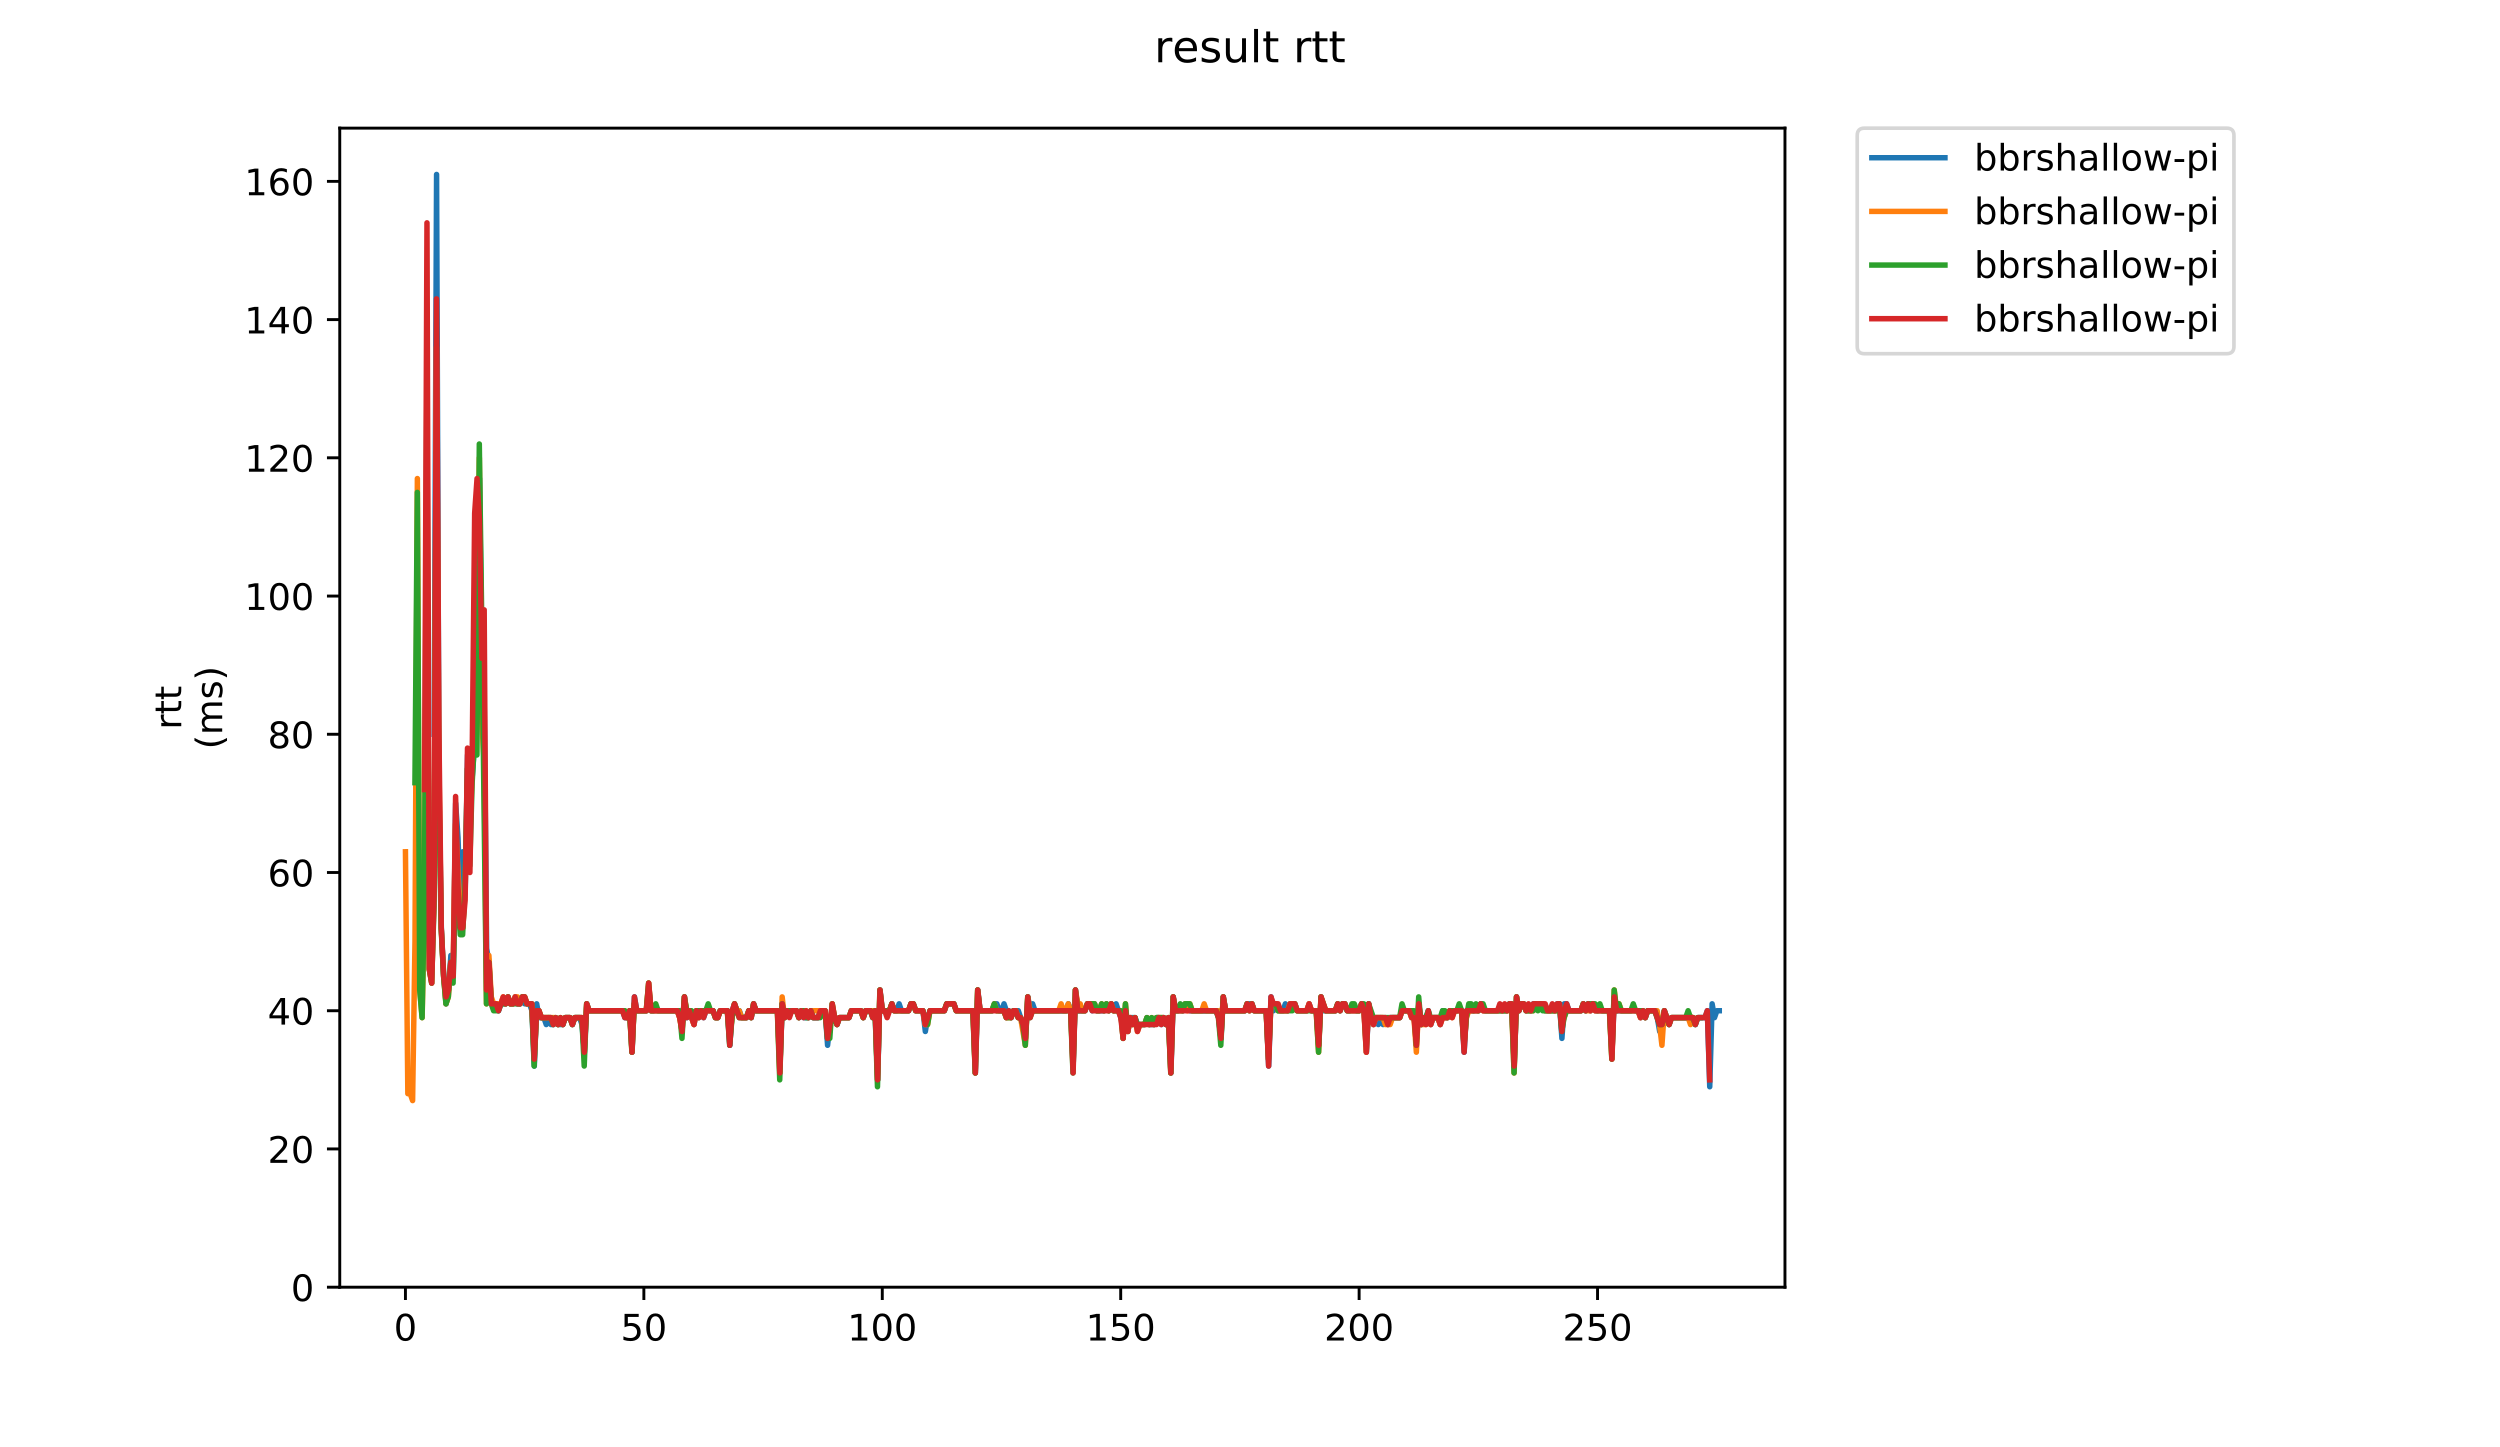 <?xml version="1.0" encoding="utf-8" standalone="no"?>
<!DOCTYPE svg PUBLIC "-//W3C//DTD SVG 1.1//EN"
  "http://www.w3.org/Graphics/SVG/1.1/DTD/svg11.dtd">
<!-- Created with matplotlib (https://matplotlib.org/) -->
<svg height="396pt" version="1.1" viewBox="0 0 684 396" width="684pt" xmlns="http://www.w3.org/2000/svg" xmlns:xlink="http://www.w3.org/1999/xlink">
 <defs>
  <style type="text/css">
*{stroke-linecap:butt;stroke-linejoin:round;}
  </style>
 </defs>
 <g id="figure_1">
  <g id="patch_1">
   <path d="M 0 396 
L 684 396 
L 684 0 
L 0 0 
z
" style="fill:#ffffff;"/>
  </g>
  <g id="axes_1">
   <g id="patch_2">
    <path d="M 92.957 352.174 
L 488.365 352.174 
L 488.365 35.062 
L 92.957 35.062 
z
" style="fill:#ffffff;"/>
   </g>
   <g id="matplotlib.axis_1">
    <g id="xtick_1">
     <g id="line2d_1">
      <defs>
       <path d="M 0 0 
L 0 3.5 
" id="mdbe6b30fee" style="stroke:#000000;stroke-width:0.8;"/>
      </defs>
      <g>
       <use style="stroke:#000000;stroke-width:0.8;" x="110.928" xlink:href="#mdbe6b30fee" y="352.174"/>
      </g>
     </g>
     <g id="text_1">
      <!-- 0 -->
      <defs>
       <path d="M 31.781 66.406 
Q 24.172 66.406 20.328 58.906 
Q 16.5 51.422 16.5 36.375 
Q 16.5 21.391 20.328 13.891 
Q 24.172 6.391 31.781 6.391 
Q 39.453 6.391 43.281 13.891 
Q 47.125 21.391 47.125 36.375 
Q 47.125 51.422 43.281 58.906 
Q 39.453 66.406 31.781 66.406 
z
M 31.781 74.219 
Q 44.047 74.219 50.516 64.516 
Q 56.984 54.828 56.984 36.375 
Q 56.984 17.969 50.516 8.266 
Q 44.047 -1.422 31.781 -1.422 
Q 19.531 -1.422 13.062 8.266 
Q 6.594 17.969 6.594 36.375 
Q 6.594 54.828 13.062 64.516 
Q 19.531 74.219 31.781 74.219 
z
" id="DejaVuSans-48"/>
      </defs>
      <g transform="translate(107.747 366.773)scale(0.1 -0.1)">
       <use xlink:href="#DejaVuSans-48"/>
      </g>
     </g>
    </g>
    <g id="xtick_2">
     <g id="line2d_2">
      <g>
       <use style="stroke:#000000;stroke-width:0.8;" x="176.16" xlink:href="#mdbe6b30fee" y="352.174"/>
      </g>
     </g>
     <g id="text_2">
      <!-- 50 -->
      <defs>
       <path d="M 10.797 72.906 
L 49.516 72.906 
L 49.516 64.594 
L 19.828 64.594 
L 19.828 46.734 
Q 21.969 47.469 24.109 47.828 
Q 26.266 48.188 28.422 48.188 
Q 40.625 48.188 47.75 41.5 
Q 54.891 34.812 54.891 23.391 
Q 54.891 11.625 47.562 5.094 
Q 40.234 -1.422 26.906 -1.422 
Q 22.312 -1.422 17.547 -0.641 
Q 12.797 0.141 7.719 1.703 
L 7.719 11.625 
Q 12.109 9.234 16.797 8.062 
Q 21.484 6.891 26.703 6.891 
Q 35.156 6.891 40.078 11.328 
Q 45.016 15.766 45.016 23.391 
Q 45.016 31 40.078 35.438 
Q 35.156 39.891 26.703 39.891 
Q 22.75 39.891 18.812 39.016 
Q 14.891 38.141 10.797 36.281 
z
" id="DejaVuSans-53"/>
      </defs>
      <g transform="translate(169.797 366.773)scale(0.1 -0.1)">
       <use xlink:href="#DejaVuSans-53"/>
       <use x="63.623" xlink:href="#DejaVuSans-48"/>
      </g>
     </g>
    </g>
    <g id="xtick_3">
     <g id="line2d_3">
      <g>
       <use style="stroke:#000000;stroke-width:0.8;" x="241.392" xlink:href="#mdbe6b30fee" y="352.174"/>
      </g>
     </g>
     <g id="text_3">
      <!-- 100 -->
      <defs>
       <path d="M 12.406 8.297 
L 28.516 8.297 
L 28.516 63.922 
L 10.984 60.406 
L 10.984 69.391 
L 28.422 72.906 
L 38.281 72.906 
L 38.281 8.297 
L 54.391 8.297 
L 54.391 0 
L 12.406 0 
z
" id="DejaVuSans-49"/>
      </defs>
      <g transform="translate(231.848 366.773)scale(0.1 -0.1)">
       <use xlink:href="#DejaVuSans-49"/>
       <use x="63.623" xlink:href="#DejaVuSans-48"/>
       <use x="127.246" xlink:href="#DejaVuSans-48"/>
      </g>
     </g>
    </g>
    <g id="xtick_4">
     <g id="line2d_4">
      <g>
       <use style="stroke:#000000;stroke-width:0.8;" x="306.624" xlink:href="#mdbe6b30fee" y="352.174"/>
      </g>
     </g>
     <g id="text_4">
      <!-- 150 -->
      <g transform="translate(297.08 366.773)scale(0.1 -0.1)">
       <use xlink:href="#DejaVuSans-49"/>
       <use x="63.623" xlink:href="#DejaVuSans-53"/>
       <use x="127.246" xlink:href="#DejaVuSans-48"/>
      </g>
     </g>
    </g>
    <g id="xtick_5">
     <g id="line2d_5">
      <g>
       <use style="stroke:#000000;stroke-width:0.8;" x="371.856" xlink:href="#mdbe6b30fee" y="352.174"/>
      </g>
     </g>
     <g id="text_5">
      <!-- 200 -->
      <defs>
       <path d="M 19.188 8.297 
L 53.609 8.297 
L 53.609 0 
L 7.328 0 
L 7.328 8.297 
Q 12.938 14.109 22.625 23.891 
Q 32.328 33.688 34.812 36.531 
Q 39.547 41.844 41.422 45.531 
Q 43.312 49.219 43.312 52.781 
Q 43.312 58.594 39.234 62.25 
Q 35.156 65.922 28.609 65.922 
Q 23.969 65.922 18.812 64.312 
Q 13.672 62.703 7.812 59.422 
L 7.812 69.391 
Q 13.766 71.781 18.938 73 
Q 24.125 74.219 28.422 74.219 
Q 39.75 74.219 46.484 68.547 
Q 53.219 62.891 53.219 53.422 
Q 53.219 48.922 51.531 44.891 
Q 49.859 40.875 45.406 35.406 
Q 44.188 33.984 37.641 27.219 
Q 31.109 20.453 19.188 8.297 
z
" id="DejaVuSans-50"/>
      </defs>
      <g transform="translate(362.312 366.773)scale(0.1 -0.1)">
       <use xlink:href="#DejaVuSans-50"/>
       <use x="63.623" xlink:href="#DejaVuSans-48"/>
       <use x="127.246" xlink:href="#DejaVuSans-48"/>
      </g>
     </g>
    </g>
    <g id="xtick_6">
     <g id="line2d_6">
      <g>
       <use style="stroke:#000000;stroke-width:0.8;" x="437.087" xlink:href="#mdbe6b30fee" y="352.174"/>
      </g>
     </g>
     <g id="text_6">
      <!-- 250 -->
      <g transform="translate(427.544 366.773)scale(0.1 -0.1)">
       <use xlink:href="#DejaVuSans-50"/>
       <use x="63.623" xlink:href="#DejaVuSans-53"/>
       <use x="127.246" xlink:href="#DejaVuSans-48"/>
      </g>
     </g>
    </g>
   </g>
   <g id="matplotlib.axis_2">
    <g id="ytick_1">
     <g id="line2d_7">
      <defs>
       <path d="M 0 0 
L -3.5 0 
" id="m52f08a79b2" style="stroke:#000000;stroke-width:0.8;"/>
      </defs>
      <g>
       <use style="stroke:#000000;stroke-width:0.8;" x="92.957" xlink:href="#m52f08a79b2" y="352.174"/>
      </g>
     </g>
     <g id="text_7">
      <!-- 0 -->
      <g transform="translate(79.595 355.973)scale(0.1 -0.1)">
       <use xlink:href="#DejaVuSans-48"/>
      </g>
     </g>
    </g>
    <g id="ytick_2">
     <g id="line2d_8">
      <g>
       <use style="stroke:#000000;stroke-width:0.8;" x="92.957" xlink:href="#m52f08a79b2" y="314.355"/>
      </g>
     </g>
     <g id="text_8">
      <!-- 20 -->
      <g transform="translate(73.233 318.154)scale(0.1 -0.1)">
       <use xlink:href="#DejaVuSans-50"/>
       <use x="63.623" xlink:href="#DejaVuSans-48"/>
      </g>
     </g>
    </g>
    <g id="ytick_3">
     <g id="line2d_9">
      <g>
       <use style="stroke:#000000;stroke-width:0.8;" x="92.957" xlink:href="#m52f08a79b2" y="276.536"/>
      </g>
     </g>
     <g id="text_9">
      <!-- 40 -->
      <defs>
       <path d="M 37.797 64.312 
L 12.891 25.391 
L 37.797 25.391 
z
M 35.203 72.906 
L 47.609 72.906 
L 47.609 25.391 
L 58.016 25.391 
L 58.016 17.188 
L 47.609 17.188 
L 47.609 0 
L 37.797 0 
L 37.797 17.188 
L 4.891 17.188 
L 4.891 26.703 
z
" id="DejaVuSans-52"/>
      </defs>
      <g transform="translate(73.233 280.336)scale(0.1 -0.1)">
       <use xlink:href="#DejaVuSans-52"/>
       <use x="63.623" xlink:href="#DejaVuSans-48"/>
      </g>
     </g>
    </g>
    <g id="ytick_4">
     <g id="line2d_10">
      <g>
       <use style="stroke:#000000;stroke-width:0.8;" x="92.957" xlink:href="#m52f08a79b2" y="238.717"/>
      </g>
     </g>
     <g id="text_10">
      <!-- 60 -->
      <defs>
       <path d="M 33.016 40.375 
Q 26.375 40.375 22.484 35.828 
Q 18.609 31.297 18.609 23.391 
Q 18.609 15.531 22.484 10.953 
Q 26.375 6.391 33.016 6.391 
Q 39.656 6.391 43.531 10.953 
Q 47.406 15.531 47.406 23.391 
Q 47.406 31.297 43.531 35.828 
Q 39.656 40.375 33.016 40.375 
z
M 52.594 71.297 
L 52.594 62.312 
Q 48.875 64.062 45.094 64.984 
Q 41.312 65.922 37.594 65.922 
Q 27.828 65.922 22.672 59.328 
Q 17.531 52.734 16.797 39.406 
Q 19.672 43.656 24.016 45.922 
Q 28.375 48.188 33.594 48.188 
Q 44.578 48.188 50.953 41.516 
Q 57.328 34.859 57.328 23.391 
Q 57.328 12.156 50.688 5.359 
Q 44.047 -1.422 33.016 -1.422 
Q 20.359 -1.422 13.672 8.266 
Q 6.984 17.969 6.984 36.375 
Q 6.984 53.656 15.188 63.938 
Q 23.391 74.219 37.203 74.219 
Q 40.922 74.219 44.703 73.484 
Q 48.484 72.75 52.594 71.297 
z
" id="DejaVuSans-54"/>
      </defs>
      <g transform="translate(73.233 242.517)scale(0.1 -0.1)">
       <use xlink:href="#DejaVuSans-54"/>
       <use x="63.623" xlink:href="#DejaVuSans-48"/>
      </g>
     </g>
    </g>
    <g id="ytick_5">
     <g id="line2d_11">
      <g>
       <use style="stroke:#000000;stroke-width:0.8;" x="92.957" xlink:href="#m52f08a79b2" y="200.898"/>
      </g>
     </g>
     <g id="text_11">
      <!-- 80 -->
      <defs>
       <path d="M 31.781 34.625 
Q 24.75 34.625 20.719 30.859 
Q 16.703 27.094 16.703 20.516 
Q 16.703 13.922 20.719 10.156 
Q 24.75 6.391 31.781 6.391 
Q 38.812 6.391 42.859 10.172 
Q 46.922 13.969 46.922 20.516 
Q 46.922 27.094 42.891 30.859 
Q 38.875 34.625 31.781 34.625 
z
M 21.922 38.812 
Q 15.578 40.375 12.031 44.719 
Q 8.5 49.078 8.5 55.328 
Q 8.5 64.062 14.719 69.141 
Q 20.953 74.219 31.781 74.219 
Q 42.672 74.219 48.875 69.141 
Q 55.078 64.062 55.078 55.328 
Q 55.078 49.078 51.531 44.719 
Q 48 40.375 41.703 38.812 
Q 48.828 37.156 52.797 32.312 
Q 56.781 27.484 56.781 20.516 
Q 56.781 9.906 50.312 4.234 
Q 43.844 -1.422 31.781 -1.422 
Q 19.734 -1.422 13.25 4.234 
Q 6.781 9.906 6.781 20.516 
Q 6.781 27.484 10.781 32.312 
Q 14.797 37.156 21.922 38.812 
z
M 18.312 54.391 
Q 18.312 48.734 21.844 45.562 
Q 25.391 42.391 31.781 42.391 
Q 38.141 42.391 41.719 45.562 
Q 45.312 48.734 45.312 54.391 
Q 45.312 60.062 41.719 63.234 
Q 38.141 66.406 31.781 66.406 
Q 25.391 66.406 21.844 63.234 
Q 18.312 60.062 18.312 54.391 
z
" id="DejaVuSans-56"/>
      </defs>
      <g transform="translate(73.233 204.698)scale(0.1 -0.1)">
       <use xlink:href="#DejaVuSans-56"/>
       <use x="63.623" xlink:href="#DejaVuSans-48"/>
      </g>
     </g>
    </g>
    <g id="ytick_6">
     <g id="line2d_12">
      <g>
       <use style="stroke:#000000;stroke-width:0.8;" x="92.957" xlink:href="#m52f08a79b2" y="163.08"/>
      </g>
     </g>
     <g id="text_12">
      <!-- 100 -->
      <g transform="translate(66.87 166.879)scale(0.1 -0.1)">
       <use xlink:href="#DejaVuSans-49"/>
       <use x="63.623" xlink:href="#DejaVuSans-48"/>
       <use x="127.246" xlink:href="#DejaVuSans-48"/>
      </g>
     </g>
    </g>
    <g id="ytick_7">
     <g id="line2d_13">
      <g>
       <use style="stroke:#000000;stroke-width:0.8;" x="92.957" xlink:href="#m52f08a79b2" y="125.261"/>
      </g>
     </g>
     <g id="text_13">
      <!-- 120 -->
      <g transform="translate(66.87 129.06)scale(0.1 -0.1)">
       <use xlink:href="#DejaVuSans-49"/>
       <use x="63.623" xlink:href="#DejaVuSans-50"/>
       <use x="127.246" xlink:href="#DejaVuSans-48"/>
      </g>
     </g>
    </g>
    <g id="ytick_8">
     <g id="line2d_14">
      <g>
       <use style="stroke:#000000;stroke-width:0.8;" x="92.957" xlink:href="#m52f08a79b2" y="87.442"/>
      </g>
     </g>
     <g id="text_14">
      <!-- 140 -->
      <g transform="translate(66.87 91.241)scale(0.1 -0.1)">
       <use xlink:href="#DejaVuSans-49"/>
       <use x="63.623" xlink:href="#DejaVuSans-52"/>
       <use x="127.246" xlink:href="#DejaVuSans-48"/>
      </g>
     </g>
    </g>
    <g id="ytick_9">
     <g id="line2d_15">
      <g>
       <use style="stroke:#000000;stroke-width:0.8;" x="92.957" xlink:href="#m52f08a79b2" y="49.623"/>
      </g>
     </g>
     <g id="text_15">
      <!-- 160 -->
      <g transform="translate(66.87 53.422)scale(0.1 -0.1)">
       <use xlink:href="#DejaVuSans-49"/>
       <use x="63.623" xlink:href="#DejaVuSans-54"/>
       <use x="127.246" xlink:href="#DejaVuSans-48"/>
      </g>
     </g>
    </g>
    <g id="text_16">
     <!-- rtt -->
     <defs>
      <path d="M 41.109 46.297 
Q 39.594 47.172 37.812 47.578 
Q 36.031 48 33.891 48 
Q 26.266 48 22.188 43.047 
Q 18.109 38.094 18.109 28.812 
L 18.109 0 
L 9.078 0 
L 9.078 54.688 
L 18.109 54.688 
L 18.109 46.188 
Q 20.953 51.172 25.484 53.578 
Q 30.031 56 36.531 56 
Q 37.453 56 38.578 55.875 
Q 39.703 55.766 41.062 55.516 
z
" id="DejaVuSans-114"/>
      <path d="M 18.312 70.219 
L 18.312 54.688 
L 36.812 54.688 
L 36.812 47.703 
L 18.312 47.703 
L 18.312 18.016 
Q 18.312 11.328 20.141 9.422 
Q 21.969 7.516 27.594 7.516 
L 36.812 7.516 
L 36.812 0 
L 27.594 0 
Q 17.188 0 13.234 3.875 
Q 9.281 7.766 9.281 18.016 
L 9.281 47.703 
L 2.688 47.703 
L 2.688 54.688 
L 9.281 54.688 
L 9.281 70.219 
z
" id="DejaVuSans-116"/>
     </defs>
     <g transform="translate(49.593 199.594)rotate(-90)scale(0.1 -0.1)">
      <use xlink:href="#DejaVuSans-114"/>
      <use x="41.113" xlink:href="#DejaVuSans-116"/>
      <use x="80.322" xlink:href="#DejaVuSans-116"/>
     </g>
     <!-- (ms) -->
     <defs>
      <path d="M 31 75.875 
Q 24.469 64.656 21.281 53.656 
Q 18.109 42.672 18.109 31.391 
Q 18.109 20.125 21.312 9.062 
Q 24.516 -2 31 -13.188 
L 23.188 -13.188 
Q 15.875 -1.703 12.234 9.375 
Q 8.594 20.453 8.594 31.391 
Q 8.594 42.281 12.203 53.312 
Q 15.828 64.359 23.188 75.875 
z
" id="DejaVuSans-40"/>
      <path d="M 52 44.188 
Q 55.375 50.25 60.062 53.125 
Q 64.75 56 71.094 56 
Q 79.641 56 84.281 50.016 
Q 88.922 44.047 88.922 33.016 
L 88.922 0 
L 79.891 0 
L 79.891 32.719 
Q 79.891 40.578 77.094 44.375 
Q 74.312 48.188 68.609 48.188 
Q 61.625 48.188 57.562 43.547 
Q 53.516 38.922 53.516 30.906 
L 53.516 0 
L 44.484 0 
L 44.484 32.719 
Q 44.484 40.625 41.703 44.406 
Q 38.922 48.188 33.109 48.188 
Q 26.219 48.188 22.156 43.531 
Q 18.109 38.875 18.109 30.906 
L 18.109 0 
L 9.078 0 
L 9.078 54.688 
L 18.109 54.688 
L 18.109 46.188 
Q 21.188 51.219 25.484 53.609 
Q 29.781 56 35.688 56 
Q 41.656 56 45.828 52.969 
Q 50 49.953 52 44.188 
z
" id="DejaVuSans-109"/>
      <path d="M 44.281 53.078 
L 44.281 44.578 
Q 40.484 46.531 36.375 47.5 
Q 32.281 48.484 27.875 48.484 
Q 21.188 48.484 17.844 46.438 
Q 14.5 44.391 14.5 40.281 
Q 14.5 37.156 16.891 35.375 
Q 19.281 33.594 26.516 31.984 
L 29.594 31.297 
Q 39.156 29.25 43.188 25.516 
Q 47.219 21.781 47.219 15.094 
Q 47.219 7.469 41.188 3.016 
Q 35.156 -1.422 24.609 -1.422 
Q 20.219 -1.422 15.453 -0.562 
Q 10.688 0.297 5.422 2 
L 5.422 11.281 
Q 10.406 8.688 15.234 7.391 
Q 20.062 6.109 24.812 6.109 
Q 31.156 6.109 34.562 8.281 
Q 37.984 10.453 37.984 14.406 
Q 37.984 18.062 35.516 20.016 
Q 33.062 21.969 24.703 23.781 
L 21.578 24.516 
Q 13.234 26.266 9.516 29.906 
Q 5.812 33.547 5.812 39.891 
Q 5.812 47.609 11.281 51.797 
Q 16.75 56 26.812 56 
Q 31.781 56 36.172 55.266 
Q 40.578 54.547 44.281 53.078 
z
" id="DejaVuSans-115"/>
      <path d="M 8.016 75.875 
L 15.828 75.875 
Q 23.141 64.359 26.781 53.312 
Q 30.422 42.281 30.422 31.391 
Q 30.422 20.453 26.781 9.375 
Q 23.141 -1.703 15.828 -13.188 
L 8.016 -13.188 
Q 14.5 -2 17.703 9.062 
Q 20.906 20.125 20.906 31.391 
Q 20.906 42.672 17.703 53.656 
Q 14.5 64.656 8.016 75.875 
z
" id="DejaVuSans-41"/>
     </defs>
     <g transform="translate(60.79 204.995)rotate(-90)scale(0.1 -0.1)">
      <use xlink:href="#DejaVuSans-40"/>
      <use x="39.014" xlink:href="#DejaVuSans-109"/>
      <use x="136.426" xlink:href="#DejaVuSans-115"/>
      <use x="188.525" xlink:href="#DejaVuSans-41"/>
     </g>
    </g>
   </g>
   <g id="line2d_16">
    <path clip-path="url(#p38cb0cec94)" d="M 118.792 200.898 
L 119.445 47.732 
L 120.097 214.135 
L 120.749 253.845 
L 121.402 267.082 
L 122.054 274.645 
L 122.706 270.863 
L 123.359 261.409 
L 124.011 267.082 
L 124.663 219.808 
L 125.316 229.263 
L 125.968 248.172 
L 126.62 233.045 
L 127.272 244.39 
L 127.925 206.571 
L 128.577 208.462 
L 129.229 212.244 
L 129.882 202.789 
L 130.534 155.516 
L 131.186 130.933 
L 131.839 181.989 
L 132.491 193.335 
L 133.143 259.518 
L 133.796 263.3 
L 134.448 274.645 
L 135.753 274.645 
L 136.405 276.536 
L 137.057 274.645 
L 138.362 274.645 
L 139.014 272.754 
L 139.667 274.645 
L 140.319 274.645 
L 140.971 272.754 
L 141.623 274.645 
L 142.276 274.645 
L 142.928 272.754 
L 143.58 274.645 
L 144.885 274.645 
L 145.537 276.536 
L 146.19 291.664 
L 146.842 274.645 
L 147.494 278.427 
L 148.799 278.427 
L 149.451 280.318 
L 150.104 278.427 
L 150.756 280.318 
L 151.408 280.318 
L 152.061 278.427 
L 152.713 280.318 
L 154.018 280.318 
L 154.67 278.427 
L 155.975 278.427 
L 156.627 280.318 
L 157.279 278.427 
L 158.584 278.427 
L 159.236 280.318 
L 159.888 287.882 
L 160.541 274.645 
L 161.193 276.536 
L 170.326 276.536 
L 170.978 278.427 
L 171.63 278.427 
L 172.282 276.536 
L 172.935 287.882 
L 173.587 272.754 
L 174.239 276.536 
L 176.849 276.536 
L 177.501 270.863 
L 178.153 276.536 
L 185.329 276.536 
L 186.633 280.318 
L 187.286 272.754 
L 187.938 278.427 
L 188.59 276.536 
L 189.895 280.318 
L 190.547 276.536 
L 191.2 278.427 
L 191.852 276.536 
L 192.504 278.427 
L 193.157 276.536 
L 195.114 276.536 
L 195.766 278.427 
L 196.418 278.427 
L 197.071 276.536 
L 199.028 276.536 
L 199.68 285.991 
L 200.332 276.536 
L 200.985 274.645 
L 201.637 276.536 
L 202.289 276.536 
L 202.941 278.427 
L 204.246 278.427 
L 204.898 276.536 
L 205.551 278.427 
L 206.203 274.645 
L 206.855 276.536 
L 212.726 276.536 
L 213.379 291.664 
L 214.031 274.645 
L 214.683 278.427 
L 215.336 276.536 
L 217.945 276.536 
L 218.597 278.427 
L 219.249 276.536 
L 219.902 278.427 
L 221.206 278.427 
L 221.859 276.536 
L 222.511 278.427 
L 223.816 278.427 
L 224.468 276.536 
L 225.773 276.536 
L 226.425 285.991 
L 227.077 280.318 
L 227.73 276.536 
L 229.034 280.318 
L 229.687 278.427 
L 232.296 278.427 
L 232.948 276.536 
L 235.557 276.536 
L 236.21 278.427 
L 236.862 276.536 
L 238.167 276.536 
L 238.819 278.427 
L 239.471 278.427 
L 240.124 295.446 
L 240.776 270.863 
L 241.428 276.536 
L 243.385 276.536 
L 244.038 274.645 
L 244.69 276.536 
L 245.342 276.536 
L 245.995 274.645 
L 246.647 276.536 
L 248.604 276.536 
L 249.256 274.645 
L 249.908 274.645 
L 250.561 276.536 
L 252.518 276.536 
L 253.17 282.209 
L 253.822 278.427 
L 254.475 276.536 
L 258.389 276.536 
L 259.041 274.645 
L 260.998 274.645 
L 261.65 276.536 
L 266.216 276.536 
L 266.869 293.555 
L 267.521 270.863 
L 268.173 276.536 
L 271.435 276.536 
L 272.087 274.645 
L 272.74 274.645 
L 273.392 276.536 
L 274.044 276.536 
L 274.697 274.645 
L 275.349 276.536 
L 276.001 276.536 
L 276.654 278.427 
L 277.306 276.536 
L 278.61 276.536 
L 279.915 280.318 
L 280.567 284.1 
L 281.22 272.754 
L 281.872 276.536 
L 282.524 274.645 
L 283.177 276.536 
L 291.657 276.536 
L 292.309 274.645 
L 292.961 276.536 
L 293.614 291.664 
L 294.266 270.863 
L 294.918 276.536 
L 296.875 276.536 
L 297.528 274.645 
L 298.18 274.645 
L 298.832 276.536 
L 299.485 274.645 
L 300.137 276.536 
L 302.094 276.536 
L 302.746 274.645 
L 303.399 276.536 
L 304.051 274.645 
L 304.703 276.536 
L 305.356 274.645 
L 307.312 280.318 
L 307.965 276.536 
L 308.617 280.318 
L 309.269 278.427 
L 310.574 278.427 
L 311.226 280.318 
L 313.183 280.318 
L 313.836 278.427 
L 314.488 280.318 
L 315.793 280.318 
L 316.445 278.427 
L 317.097 278.427 
L 317.75 280.318 
L 318.402 278.427 
L 319.054 280.318 
L 319.707 278.427 
L 320.359 293.555 
L 321.011 272.754 
L 321.664 276.536 
L 323.62 276.536 
L 324.273 274.645 
L 324.925 274.645 
L 325.577 276.536 
L 332.753 276.536 
L 333.405 278.427 
L 334.058 284.1 
L 334.71 272.754 
L 335.362 276.536 
L 340.581 276.536 
L 341.233 274.645 
L 342.538 274.645 
L 343.19 276.536 
L 346.452 276.536 
L 347.104 291.664 
L 347.756 272.754 
L 348.409 276.536 
L 349.061 274.645 
L 349.713 276.536 
L 351.018 276.536 
L 351.67 274.645 
L 352.323 276.536 
L 352.975 274.645 
L 354.279 274.645 
L 354.932 276.536 
L 357.541 276.536 
L 358.193 274.645 
L 358.846 276.536 
L 360.15 276.536 
L 360.803 285.991 
L 361.455 272.754 
L 362.107 276.536 
L 365.369 276.536 
L 366.021 274.645 
L 366.674 276.536 
L 367.326 274.645 
L 367.978 274.645 
L 368.63 276.536 
L 371.892 276.536 
L 372.544 274.645 
L 373.197 276.536 
L 373.849 287.882 
L 374.501 274.645 
L 375.154 278.427 
L 375.806 280.318 
L 376.458 278.427 
L 377.111 280.318 
L 377.763 278.427 
L 378.415 280.318 
L 379.068 278.427 
L 379.72 280.318 
L 380.372 278.427 
L 382.981 278.427 
L 383.634 276.536 
L 385.591 276.536 
L 386.243 278.427 
L 386.895 278.427 
L 387.548 284.1 
L 388.2 274.645 
L 388.852 280.318 
L 389.505 278.427 
L 390.157 278.427 
L 390.809 276.536 
L 391.462 280.318 
L 392.114 278.427 
L 393.419 278.427 
L 394.071 280.318 
L 394.723 276.536 
L 395.376 278.427 
L 396.028 278.427 
L 396.68 276.536 
L 399.942 276.536 
L 400.594 287.882 
L 401.246 276.536 
L 404.508 276.536 
L 405.16 274.645 
L 405.813 276.536 
L 412.336 276.536 
L 412.988 274.645 
L 413.64 276.536 
L 414.293 291.664 
L 414.945 272.754 
L 415.597 276.536 
L 416.25 274.645 
L 416.902 274.645 
L 417.554 276.536 
L 418.859 276.536 
L 419.511 274.645 
L 422.121 274.645 
L 422.773 276.536 
L 425.382 276.536 
L 426.035 274.645 
L 426.687 274.645 
L 427.339 284.1 
L 427.991 274.645 
L 428.644 274.645 
L 429.296 276.536 
L 432.558 276.536 
L 433.21 274.645 
L 433.862 276.536 
L 434.515 274.645 
L 435.167 276.536 
L 435.819 274.645 
L 436.472 276.536 
L 440.386 276.536 
L 441.038 287.882 
L 441.69 272.754 
L 442.343 276.536 
L 448.213 276.536 
L 448.866 278.427 
L 449.518 276.536 
L 450.17 278.427 
L 450.823 276.536 
L 452.78 276.536 
L 453.432 278.427 
L 454.084 282.209 
L 454.737 280.318 
L 455.389 276.536 
L 456.694 280.318 
L 457.346 278.427 
L 463.217 278.427 
L 463.869 280.318 
L 464.521 278.427 
L 466.478 278.427 
L 467.131 276.536 
L 467.783 297.337 
L 468.435 274.645 
L 469.088 278.427 
L 469.74 276.536 
L 470.392 276.536 
L 470.392 276.536 
" style="fill:none;stroke:#1f77b4;stroke-linecap:square;stroke-width:1.5;"/>
   </g>
   <g id="line2d_17">
    <path clip-path="url(#p38cb0cec94)" d="M 110.931 233.045 
L 111.583 299.228 
L 112.235 299.228 
L 112.888 301.119 
L 113.54 257.627 
L 114.192 130.933 
L 114.844 270.863 
L 115.497 278.427 
L 116.149 246.281 
L 116.801 136.606 
L 117.454 265.191 
L 118.106 268.973 
L 118.758 244.39 
L 119.411 95.005 
L 120.063 206.571 
L 120.715 253.845 
L 121.368 267.082 
L 122.02 274.645 
L 122.672 272.754 
L 123.325 263.3 
L 123.977 265.191 
L 124.629 225.481 
L 125.934 250.063 
L 126.586 253.845 
L 127.239 244.39 
L 127.891 214.135 
L 128.543 231.154 
L 129.196 208.462 
L 129.848 199.008 
L 130.5 178.207 
L 131.152 125.261 
L 131.805 197.117 
L 132.457 208.462 
L 133.109 274.645 
L 133.762 261.409 
L 134.414 272.754 
L 135.066 274.645 
L 137.023 274.645 
L 137.676 272.754 
L 138.328 274.645 
L 138.98 272.754 
L 139.633 274.645 
L 140.285 274.645 
L 140.937 272.754 
L 141.59 272.754 
L 142.242 274.645 
L 142.894 272.754 
L 143.547 272.754 
L 144.199 274.645 
L 145.503 274.645 
L 146.156 289.773 
L 146.808 276.536 
L 147.46 276.536 
L 148.113 278.427 
L 152.027 278.427 
L 152.679 280.318 
L 153.331 278.427 
L 153.984 280.318 
L 154.636 278.427 
L 155.941 278.427 
L 156.593 280.318 
L 157.245 278.427 
L 159.202 278.427 
L 159.855 287.882 
L 160.507 274.645 
L 161.159 276.536 
L 170.944 276.536 
L 171.596 278.427 
L 172.249 276.536 
L 172.901 287.882 
L 173.553 274.645 
L 174.206 276.536 
L 176.815 276.536 
L 177.467 268.973 
L 178.119 276.536 
L 185.295 276.536 
L 185.947 278.427 
L 186.6 282.209 
L 187.252 272.754 
L 187.904 276.536 
L 188.557 276.536 
L 189.861 280.318 
L 190.513 276.536 
L 191.166 278.427 
L 191.818 276.536 
L 195.08 276.536 
L 195.732 278.427 
L 196.384 278.427 
L 197.037 276.536 
L 198.994 276.536 
L 199.646 284.1 
L 200.298 278.427 
L 200.951 274.645 
L 201.603 276.536 
L 202.255 276.536 
L 202.908 278.427 
L 204.212 278.427 
L 204.865 276.536 
L 205.517 278.427 
L 206.169 274.645 
L 206.821 276.536 
L 212.692 276.536 
L 213.345 293.555 
L 213.997 272.754 
L 214.649 278.427 
L 215.302 276.536 
L 217.911 276.536 
L 218.563 278.427 
L 219.216 276.536 
L 220.52 276.536 
L 221.172 278.427 
L 221.825 276.536 
L 225.739 276.536 
L 226.391 282.209 
L 227.043 282.209 
L 227.696 274.645 
L 228.348 278.427 
L 229 280.318 
L 229.653 278.427 
L 232.262 278.427 
L 232.914 276.536 
L 235.523 276.536 
L 236.176 278.427 
L 236.828 276.536 
L 239.437 276.536 
L 240.09 295.446 
L 240.742 270.863 
L 241.394 276.536 
L 243.351 276.536 
L 244.004 274.645 
L 244.656 276.536 
L 248.57 276.536 
L 249.222 274.645 
L 249.875 274.645 
L 250.527 276.536 
L 252.484 276.536 
L 253.136 280.318 
L 253.788 280.318 
L 254.441 276.536 
L 258.355 276.536 
L 259.007 274.645 
L 260.964 274.645 
L 261.616 276.536 
L 266.182 276.536 
L 266.835 293.555 
L 267.487 270.863 
L 268.139 276.536 
L 271.401 276.536 
L 272.053 274.645 
L 272.706 276.536 
L 274.663 276.536 
L 275.315 278.427 
L 276.62 278.427 
L 277.272 276.536 
L 277.924 276.536 
L 278.577 278.427 
L 279.229 278.427 
L 280.534 285.991 
L 281.186 272.754 
L 281.838 276.536 
L 289.666 276.536 
L 290.318 274.645 
L 290.971 276.536 
L 291.623 276.536 
L 292.275 274.645 
L 292.928 276.536 
L 293.58 291.664 
L 294.232 270.863 
L 294.885 274.645 
L 295.537 274.645 
L 296.189 276.536 
L 296.841 276.536 
L 297.494 274.645 
L 299.451 274.645 
L 300.103 276.536 
L 300.755 276.536 
L 301.408 274.645 
L 302.06 276.536 
L 302.712 274.645 
L 303.365 276.536 
L 304.017 274.645 
L 304.669 276.536 
L 306.626 276.536 
L 307.279 284.1 
L 307.931 274.645 
L 308.583 282.209 
L 309.236 278.427 
L 309.888 280.318 
L 310.54 278.427 
L 311.192 282.209 
L 311.845 280.318 
L 313.149 280.318 
L 313.802 278.427 
L 314.454 280.318 
L 315.106 278.427 
L 315.759 280.318 
L 316.411 278.427 
L 318.368 278.427 
L 319.02 280.318 
L 319.673 278.427 
L 320.325 293.555 
L 320.977 272.754 
L 321.63 276.536 
L 323.587 276.536 
L 324.239 274.645 
L 324.891 276.536 
L 325.544 274.645 
L 326.196 276.536 
L 328.805 276.536 
L 329.457 274.645 
L 330.11 276.536 
L 333.371 276.536 
L 334.024 284.1 
L 334.676 272.754 
L 335.328 276.536 
L 340.547 276.536 
L 341.199 274.645 
L 341.851 276.536 
L 342.504 274.645 
L 343.156 276.536 
L 346.418 276.536 
L 347.07 289.773 
L 347.722 274.645 
L 349.027 274.645 
L 349.679 276.536 
L 352.289 276.536 
L 352.941 274.645 
L 354.246 274.645 
L 354.898 276.536 
L 357.507 276.536 
L 358.159 274.645 
L 358.812 276.536 
L 360.116 276.536 
L 360.769 287.882 
L 361.421 272.754 
L 362.726 276.536 
L 365.335 276.536 
L 365.987 274.645 
L 366.64 276.536 
L 367.292 274.645 
L 367.944 274.645 
L 368.597 276.536 
L 371.858 276.536 
L 372.51 274.645 
L 373.163 276.536 
L 373.815 287.882 
L 374.467 274.645 
L 375.12 278.427 
L 375.772 280.318 
L 376.424 278.427 
L 378.381 278.427 
L 379.034 280.318 
L 380.338 280.318 
L 380.991 278.427 
L 382.948 278.427 
L 383.6 276.536 
L 385.557 276.536 
L 386.209 278.427 
L 386.861 278.427 
L 387.514 287.882 
L 388.166 274.645 
L 388.818 280.318 
L 390.123 280.318 
L 390.775 278.427 
L 391.428 280.318 
L 392.08 278.427 
L 393.385 278.427 
L 394.037 280.318 
L 394.689 278.427 
L 395.994 278.427 
L 396.646 276.536 
L 397.299 278.427 
L 397.951 276.536 
L 399.908 276.536 
L 400.56 285.991 
L 401.213 278.427 
L 401.865 276.536 
L 404.474 276.536 
L 405.126 274.645 
L 405.779 276.536 
L 413.607 276.536 
L 414.259 293.555 
L 414.911 272.754 
L 415.564 276.536 
L 416.216 274.645 
L 416.868 274.645 
L 417.52 276.536 
L 419.477 276.536 
L 420.13 274.645 
L 422.087 274.645 
L 422.739 276.536 
L 426.001 276.536 
L 426.653 274.645 
L 427.305 280.318 
L 428.61 276.536 
L 432.524 276.536 
L 433.176 274.645 
L 433.828 276.536 
L 435.133 276.536 
L 435.785 274.645 
L 436.438 276.536 
L 440.352 276.536 
L 441.004 289.773 
L 441.656 270.863 
L 442.309 276.536 
L 442.961 274.645 
L 443.613 276.536 
L 448.179 276.536 
L 448.832 278.427 
L 449.484 276.536 
L 450.136 278.427 
L 450.789 276.536 
L 453.398 276.536 
L 454.05 280.318 
L 454.703 285.991 
L 455.355 276.536 
L 456.66 280.318 
L 457.312 278.427 
L 461.878 278.427 
L 462.53 280.318 
L 463.183 278.427 
L 463.183 278.427 
" style="fill:none;stroke:#ff7f0e;stroke-linecap:square;stroke-width:1.5;"/>
   </g>
   <g id="line2d_18">
    <path clip-path="url(#p38cb0cec94)" d="M 113.527 214.135 
L 114.179 134.715 
L 114.831 270.863 
L 115.484 278.427 
L 116.136 244.39 
L 116.788 104.46 
L 117.441 265.191 
L 118.093 268.973 
L 118.745 248.172 
L 119.398 123.37 
L 120.05 216.026 
L 120.702 253.845 
L 121.355 267.082 
L 122.007 274.645 
L 122.659 272.754 
L 123.312 263.3 
L 123.964 268.973 
L 124.616 240.608 
L 125.269 244.39 
L 125.921 255.736 
L 126.573 255.736 
L 127.226 242.499 
L 127.878 210.353 
L 128.53 236.826 
L 129.182 214.135 
L 129.835 202.789 
L 130.487 206.571 
L 131.139 121.479 
L 131.792 168.752 
L 133.096 274.645 
L 133.749 263.3 
L 134.401 274.645 
L 135.053 276.536 
L 136.358 276.536 
L 137.01 274.645 
L 138.315 274.645 
L 138.967 272.754 
L 139.62 274.645 
L 142.229 274.645 
L 142.881 272.754 
L 143.533 272.754 
L 144.186 274.645 
L 145.49 274.645 
L 146.143 291.664 
L 146.795 276.536 
L 147.447 276.536 
L 148.1 278.427 
L 150.709 278.427 
L 151.361 280.318 
L 152.014 278.427 
L 152.666 280.318 
L 153.318 278.427 
L 153.971 280.318 
L 154.623 278.427 
L 155.928 278.427 
L 156.58 280.318 
L 157.232 278.427 
L 159.189 278.427 
L 159.841 291.664 
L 160.494 274.645 
L 161.146 276.536 
L 170.931 276.536 
L 171.583 278.427 
L 172.236 276.536 
L 172.888 287.882 
L 173.54 274.645 
L 174.192 276.536 
L 176.802 276.536 
L 177.454 268.973 
L 178.106 276.536 
L 178.759 276.536 
L 179.411 274.645 
L 180.063 276.536 
L 185.934 276.536 
L 186.587 284.1 
L 187.239 272.754 
L 187.891 276.536 
L 189.196 276.536 
L 189.848 278.427 
L 190.5 276.536 
L 193.11 276.536 
L 193.762 274.645 
L 194.414 276.536 
L 195.067 276.536 
L 195.719 278.427 
L 196.371 278.427 
L 197.024 276.536 
L 198.981 276.536 
L 199.633 285.991 
L 200.285 278.427 
L 200.938 274.645 
L 202.242 278.427 
L 204.199 278.427 
L 204.851 276.536 
L 205.504 278.427 
L 206.156 274.645 
L 206.808 276.536 
L 212.679 276.536 
L 213.332 295.446 
L 213.984 274.645 
L 214.636 278.427 
L 215.289 276.536 
L 217.898 276.536 
L 218.55 278.427 
L 219.202 276.536 
L 219.855 276.536 
L 220.507 278.427 
L 221.159 278.427 
L 221.812 276.536 
L 222.464 278.427 
L 224.421 278.427 
L 225.073 276.536 
L 225.726 276.536 
L 226.378 284.1 
L 227.03 284.1 
L 227.683 274.645 
L 228.335 278.427 
L 228.987 280.318 
L 229.64 278.427 
L 232.249 278.427 
L 232.901 276.536 
L 235.51 276.536 
L 236.163 278.427 
L 236.815 276.536 
L 238.12 276.536 
L 238.772 278.427 
L 239.424 276.536 
L 240.077 297.337 
L 240.729 270.863 
L 241.381 276.536 
L 243.338 276.536 
L 243.991 274.645 
L 244.643 276.536 
L 248.557 276.536 
L 249.209 274.645 
L 249.861 274.645 
L 250.514 276.536 
L 252.471 276.536 
L 253.775 280.318 
L 254.428 276.536 
L 258.342 276.536 
L 258.994 274.645 
L 260.951 274.645 
L 261.603 276.536 
L 266.169 276.536 
L 266.822 293.555 
L 267.474 270.863 
L 268.126 276.536 
L 271.388 276.536 
L 272.04 274.645 
L 272.693 276.536 
L 274.65 276.536 
L 275.302 278.427 
L 276.607 278.427 
L 277.259 276.536 
L 277.911 276.536 
L 278.563 278.427 
L 279.216 278.427 
L 279.868 280.318 
L 280.52 285.991 
L 281.173 272.754 
L 281.825 278.427 
L 282.477 276.536 
L 292.915 276.536 
L 293.567 293.555 
L 294.219 270.863 
L 294.871 276.536 
L 296.828 276.536 
L 297.481 274.645 
L 299.438 274.645 
L 300.09 276.536 
L 300.742 276.536 
L 301.395 274.645 
L 302.047 276.536 
L 302.699 274.645 
L 303.352 276.536 
L 304.004 274.645 
L 304.656 276.536 
L 306.613 276.536 
L 307.266 284.1 
L 307.918 274.645 
L 308.57 282.209 
L 309.222 278.427 
L 309.875 280.318 
L 310.527 278.427 
L 311.179 280.318 
L 313.136 280.318 
L 313.789 278.427 
L 314.441 280.318 
L 315.093 278.427 
L 315.746 280.318 
L 316.398 278.427 
L 318.355 278.427 
L 319.007 280.318 
L 319.66 278.427 
L 320.312 293.555 
L 320.964 272.754 
L 321.617 276.536 
L 322.269 276.536 
L 322.921 274.645 
L 323.574 276.536 
L 324.226 274.645 
L 325.53 274.645 
L 326.183 276.536 
L 332.706 276.536 
L 333.358 278.427 
L 334.011 285.991 
L 334.663 272.754 
L 335.315 276.536 
L 340.534 276.536 
L 341.186 274.645 
L 341.838 276.536 
L 342.491 274.645 
L 343.143 276.536 
L 346.405 276.536 
L 347.057 289.773 
L 347.709 274.645 
L 349.014 274.645 
L 349.666 276.536 
L 353.58 276.536 
L 354.232 274.645 
L 354.885 276.536 
L 360.103 276.536 
L 360.756 287.882 
L 361.408 272.754 
L 362.713 276.536 
L 365.322 276.536 
L 365.974 274.645 
L 366.627 276.536 
L 367.279 274.645 
L 367.931 274.645 
L 368.584 276.536 
L 369.236 276.536 
L 369.888 274.645 
L 370.54 274.645 
L 371.193 276.536 
L 371.845 276.536 
L 372.497 274.645 
L 373.15 274.645 
L 373.802 285.991 
L 374.454 274.645 
L 375.759 278.427 
L 382.935 278.427 
L 383.587 274.645 
L 384.239 276.536 
L 386.848 276.536 
L 387.501 285.991 
L 388.153 272.754 
L 388.805 280.318 
L 389.458 278.427 
L 390.11 278.427 
L 390.762 276.536 
L 391.415 278.427 
L 394.024 278.427 
L 394.676 276.536 
L 395.329 276.536 
L 395.981 278.427 
L 396.633 276.536 
L 398.59 276.536 
L 399.243 274.645 
L 399.895 276.536 
L 400.547 285.991 
L 401.199 278.427 
L 401.852 274.645 
L 402.504 274.645 
L 403.156 276.536 
L 403.809 274.645 
L 404.461 276.536 
L 405.113 274.645 
L 405.766 274.645 
L 406.418 276.536 
L 412.289 276.536 
L 412.941 274.645 
L 413.594 274.645 
L 414.246 293.555 
L 414.898 272.754 
L 415.55 276.536 
L 416.203 274.645 
L 416.855 274.645 
L 417.507 276.536 
L 419.464 276.536 
L 420.117 274.645 
L 420.769 276.536 
L 421.421 274.645 
L 422.074 276.536 
L 425.988 276.536 
L 426.64 274.645 
L 427.292 282.209 
L 427.945 278.427 
L 428.597 276.536 
L 432.511 276.536 
L 433.163 274.645 
L 433.815 276.536 
L 434.468 274.645 
L 436.425 274.645 
L 437.077 276.536 
L 437.729 274.645 
L 438.382 276.536 
L 440.339 276.536 
L 440.991 289.773 
L 441.643 270.863 
L 442.296 276.536 
L 442.948 274.645 
L 443.6 276.536 
L 446.209 276.536 
L 446.862 274.645 
L 447.514 276.536 
L 449.471 276.536 
L 450.123 278.427 
L 450.776 276.536 
L 452.733 276.536 
L 454.037 280.318 
L 454.69 280.318 
L 455.342 276.536 
L 456.647 280.318 
L 457.299 278.427 
L 461.213 278.427 
L 461.865 276.536 
L 462.517 278.427 
L 463.17 278.427 
L 463.822 280.318 
L 464.474 278.427 
L 465.127 278.427 
L 465.127 278.427 
" style="fill:none;stroke:#2ca02c;stroke-linecap:square;stroke-width:1.5;"/>
   </g>
   <g id="line2d_19">
    <path clip-path="url(#p38cb0cec94)" d="M 116.167 216.026 
L 116.82 60.968 
L 117.472 265.191 
L 118.124 268.973 
L 118.777 244.39 
L 119.429 81.769 
L 120.081 199.008 
L 120.734 253.845 
L 121.386 267.082 
L 122.038 272.754 
L 122.691 270.863 
L 123.343 263.3 
L 123.995 267.082 
L 124.648 217.917 
L 125.3 242.499 
L 125.952 253.845 
L 126.605 253.845 
L 127.257 246.281 
L 127.909 204.68 
L 128.561 238.717 
L 129.214 204.68 
L 129.866 140.388 
L 130.518 130.933 
L 131.171 142.279 
L 131.823 180.098 
L 132.475 166.861 
L 133.128 270.863 
L 133.78 263.3 
L 134.432 274.645 
L 135.737 274.645 
L 136.389 276.536 
L 137.694 272.754 
L 138.346 274.645 
L 138.999 272.754 
L 139.651 274.645 
L 140.303 274.645 
L 140.956 272.754 
L 141.608 274.645 
L 142.26 274.645 
L 142.912 272.754 
L 143.565 272.754 
L 144.217 274.645 
L 145.522 274.645 
L 146.174 289.773 
L 146.826 276.536 
L 147.479 276.536 
L 148.131 278.427 
L 150.74 278.427 
L 151.393 280.318 
L 152.045 278.427 
L 152.697 280.318 
L 153.35 278.427 
L 154.002 280.318 
L 154.654 278.427 
L 155.959 278.427 
L 156.611 280.318 
L 157.263 278.427 
L 159.22 278.427 
L 159.873 287.882 
L 160.525 274.645 
L 161.177 276.536 
L 170.31 276.536 
L 170.962 278.427 
L 171.615 278.427 
L 172.267 276.536 
L 172.919 287.882 
L 173.571 272.754 
L 174.224 276.536 
L 176.833 276.536 
L 177.485 268.973 
L 178.138 276.536 
L 185.313 276.536 
L 185.966 278.427 
L 186.618 282.209 
L 187.27 272.754 
L 187.922 278.427 
L 188.575 276.536 
L 189.879 280.318 
L 190.532 276.536 
L 191.184 278.427 
L 191.836 276.536 
L 192.489 278.427 
L 193.141 276.536 
L 195.098 276.536 
L 195.75 278.427 
L 196.403 278.427 
L 197.055 276.536 
L 199.012 276.536 
L 199.664 285.991 
L 200.317 276.536 
L 200.969 274.645 
L 202.273 278.427 
L 204.23 278.427 
L 204.883 276.536 
L 205.535 278.427 
L 206.187 274.645 
L 206.84 276.536 
L 212.711 276.536 
L 213.363 293.555 
L 214.015 274.645 
L 214.668 278.427 
L 215.32 276.536 
L 215.972 278.427 
L 216.625 276.536 
L 217.929 276.536 
L 218.581 278.427 
L 219.234 276.536 
L 219.886 278.427 
L 220.538 276.536 
L 221.191 278.427 
L 221.843 276.536 
L 222.495 278.427 
L 223.8 278.427 
L 224.452 276.536 
L 225.757 276.536 
L 226.409 284.1 
L 227.062 280.318 
L 227.714 274.645 
L 228.366 278.427 
L 229.019 280.318 
L 229.671 278.427 
L 232.28 278.427 
L 232.932 276.536 
L 235.542 276.536 
L 236.194 278.427 
L 236.846 276.536 
L 238.151 276.536 
L 238.803 278.427 
L 239.456 276.536 
L 240.108 295.446 
L 240.76 270.863 
L 241.413 276.536 
L 242.065 276.536 
L 242.717 278.427 
L 244.022 274.645 
L 244.674 276.536 
L 248.588 276.536 
L 249.24 274.645 
L 249.893 274.645 
L 250.545 276.536 
L 252.502 276.536 
L 253.154 280.318 
L 254.459 276.536 
L 258.373 276.536 
L 259.025 274.645 
L 260.982 274.645 
L 261.635 276.536 
L 266.201 276.536 
L 266.853 293.555 
L 267.505 270.863 
L 268.158 276.536 
L 274.681 276.536 
L 275.333 278.427 
L 275.986 276.536 
L 276.638 278.427 
L 277.29 276.536 
L 277.942 276.536 
L 278.595 278.427 
L 279.247 278.427 
L 279.899 280.318 
L 280.552 284.1 
L 281.204 272.754 
L 281.856 278.427 
L 282.509 276.536 
L 292.946 276.536 
L 293.598 293.555 
L 294.25 270.863 
L 294.903 276.536 
L 296.86 276.536 
L 297.512 274.645 
L 298.164 274.645 
L 298.817 276.536 
L 303.383 276.536 
L 304.035 274.645 
L 304.688 276.536 
L 305.992 276.536 
L 306.645 278.427 
L 307.297 284.1 
L 307.949 276.536 
L 308.601 282.209 
L 309.254 278.427 
L 309.906 280.318 
L 310.558 278.427 
L 311.211 282.209 
L 311.863 280.318 
L 316.429 280.318 
L 317.082 278.427 
L 317.734 280.318 
L 318.386 278.427 
L 319.039 280.318 
L 319.691 278.427 
L 320.343 293.555 
L 320.996 272.754 
L 321.648 276.536 
L 332.737 276.536 
L 333.39 278.427 
L 334.042 284.1 
L 334.694 272.754 
L 335.347 276.536 
L 340.565 276.536 
L 341.217 274.645 
L 341.87 276.536 
L 342.522 274.645 
L 343.174 276.536 
L 346.436 276.536 
L 347.088 291.664 
L 347.741 272.754 
L 348.393 274.645 
L 349.698 274.645 
L 350.35 276.536 
L 352.307 276.536 
L 352.959 274.645 
L 354.264 274.645 
L 354.916 276.536 
L 357.525 276.536 
L 358.178 274.645 
L 358.83 276.536 
L 360.135 276.536 
L 360.787 285.991 
L 361.439 272.754 
L 362.744 276.536 
L 365.353 276.536 
L 366.006 274.645 
L 366.658 276.536 
L 367.31 274.645 
L 367.963 274.645 
L 368.615 276.536 
L 371.876 276.536 
L 372.529 274.645 
L 373.181 276.536 
L 373.833 287.882 
L 374.486 274.645 
L 375.138 278.427 
L 375.79 280.318 
L 376.443 278.427 
L 379.052 278.427 
L 379.704 280.318 
L 380.357 278.427 
L 382.966 278.427 
L 383.618 276.536 
L 385.575 276.536 
L 386.227 278.427 
L 386.88 278.427 
L 387.532 285.991 
L 388.184 274.645 
L 388.837 280.318 
L 389.489 278.427 
L 390.141 280.318 
L 390.794 276.536 
L 391.446 280.318 
L 392.098 278.427 
L 393.403 278.427 
L 394.055 280.318 
L 394.708 278.427 
L 396.012 278.427 
L 396.665 276.536 
L 397.317 278.427 
L 397.969 276.536 
L 399.926 276.536 
L 400.578 287.882 
L 401.231 276.536 
L 404.492 276.536 
L 405.145 274.645 
L 405.797 276.536 
L 409.711 276.536 
L 410.363 274.645 
L 411.016 276.536 
L 411.668 274.645 
L 412.32 276.536 
L 412.973 274.645 
L 413.625 274.645 
L 414.277 291.664 
L 414.929 272.754 
L 415.582 276.536 
L 416.234 274.645 
L 416.886 274.645 
L 417.539 276.536 
L 418.191 274.645 
L 418.843 276.536 
L 419.496 274.645 
L 422.757 274.645 
L 423.41 276.536 
L 424.062 276.536 
L 424.714 274.645 
L 425.367 276.536 
L 426.019 274.645 
L 426.671 274.645 
L 427.324 282.209 
L 427.976 276.536 
L 428.628 274.645 
L 429.28 276.536 
L 432.542 276.536 
L 433.194 274.645 
L 433.847 276.536 
L 434.499 274.645 
L 435.151 276.536 
L 435.804 274.645 
L 436.456 276.536 
L 440.37 276.536 
L 441.022 289.773 
L 441.675 272.754 
L 442.327 276.536 
L 448.198 276.536 
L 448.85 278.427 
L 449.502 276.536 
L 450.155 278.427 
L 450.807 276.536 
L 452.764 276.536 
L 454.069 280.318 
L 454.721 280.318 
L 455.373 276.536 
L 456.678 280.318 
L 457.33 278.427 
L 463.201 278.427 
L 463.853 280.318 
L 464.506 278.427 
L 466.463 278.427 
L 467.115 276.536 
L 467.767 295.446 
L 467.767 295.446 
" style="fill:none;stroke:#d62728;stroke-linecap:square;stroke-width:1.5;"/>
   </g>
   <g id="patch_3">
    <path d="M 92.957 352.174 
L 92.957 35.062 
" style="fill:none;stroke:#000000;stroke-linecap:square;stroke-linejoin:miter;stroke-width:0.8;"/>
   </g>
   <g id="patch_4">
    <path d="M 488.365 352.174 
L 488.365 35.062 
" style="fill:none;stroke:#000000;stroke-linecap:square;stroke-linejoin:miter;stroke-width:0.8;"/>
   </g>
   <g id="patch_5">
    <path d="M 92.957 352.174 
L 488.365 352.174 
" style="fill:none;stroke:#000000;stroke-linecap:square;stroke-linejoin:miter;stroke-width:0.8;"/>
   </g>
   <g id="patch_6">
    <path d="M 92.957 35.062 
L 488.365 35.062 
" style="fill:none;stroke:#000000;stroke-linecap:square;stroke-linejoin:miter;stroke-width:0.8;"/>
   </g>
   <g id="legend_1">
    <g id="patch_7">
     <path d="M 510.136 96.775 
L 609.206 96.775 
Q 611.206 96.775 611.206 94.775 
L 611.206 37.062 
Q 611.206 35.062 609.206 35.062 
L 510.136 35.062 
Q 508.136 35.062 508.136 37.062 
L 508.136 94.775 
Q 508.136 96.775 510.136 96.775 
z
" style="fill:#ffffff;opacity:0.8;stroke:#cccccc;stroke-linejoin:miter;"/>
    </g>
    <g id="line2d_20">
     <path d="M 512.136 43.161 
L 532.136 43.161 
" style="fill:none;stroke:#1f77b4;stroke-linecap:square;stroke-width:1.5;"/>
    </g>
    <g id="line2d_21"/>
    <g id="text_17">
     <!-- bbrshallow-pi -->
     <defs>
      <path d="M 48.688 27.297 
Q 48.688 37.203 44.609 42.844 
Q 40.531 48.484 33.406 48.484 
Q 26.266 48.484 22.188 42.844 
Q 18.109 37.203 18.109 27.297 
Q 18.109 17.391 22.188 11.75 
Q 26.266 6.109 33.406 6.109 
Q 40.531 6.109 44.609 11.75 
Q 48.688 17.391 48.688 27.297 
z
M 18.109 46.391 
Q 20.953 51.266 25.266 53.625 
Q 29.594 56 35.594 56 
Q 45.562 56 51.781 48.094 
Q 58.016 40.188 58.016 27.297 
Q 58.016 14.406 51.781 6.484 
Q 45.562 -1.422 35.594 -1.422 
Q 29.594 -1.422 25.266 0.953 
Q 20.953 3.328 18.109 8.203 
L 18.109 0 
L 9.078 0 
L 9.078 75.984 
L 18.109 75.984 
z
" id="DejaVuSans-98"/>
      <path d="M 54.891 33.016 
L 54.891 0 
L 45.906 0 
L 45.906 32.719 
Q 45.906 40.484 42.875 44.328 
Q 39.844 48.188 33.797 48.188 
Q 26.516 48.188 22.312 43.547 
Q 18.109 38.922 18.109 30.906 
L 18.109 0 
L 9.078 0 
L 9.078 75.984 
L 18.109 75.984 
L 18.109 46.188 
Q 21.344 51.125 25.703 53.562 
Q 30.078 56 35.797 56 
Q 45.219 56 50.047 50.172 
Q 54.891 44.344 54.891 33.016 
z
" id="DejaVuSans-104"/>
      <path d="M 34.281 27.484 
Q 23.391 27.484 19.188 25 
Q 14.984 22.516 14.984 16.5 
Q 14.984 11.719 18.141 8.906 
Q 21.297 6.109 26.703 6.109 
Q 34.188 6.109 38.703 11.406 
Q 43.219 16.703 43.219 25.484 
L 43.219 27.484 
z
M 52.203 31.203 
L 52.203 0 
L 43.219 0 
L 43.219 8.297 
Q 40.141 3.328 35.547 0.953 
Q 30.953 -1.422 24.312 -1.422 
Q 15.922 -1.422 10.953 3.297 
Q 6 8.016 6 15.922 
Q 6 25.141 12.172 29.828 
Q 18.359 34.516 30.609 34.516 
L 43.219 34.516 
L 43.219 35.406 
Q 43.219 41.609 39.141 45 
Q 35.062 48.391 27.688 48.391 
Q 23 48.391 18.547 47.266 
Q 14.109 46.141 10.016 43.891 
L 10.016 52.203 
Q 14.938 54.109 19.578 55.047 
Q 24.219 56 28.609 56 
Q 40.484 56 46.344 49.844 
Q 52.203 43.703 52.203 31.203 
z
" id="DejaVuSans-97"/>
      <path d="M 9.422 75.984 
L 18.406 75.984 
L 18.406 0 
L 9.422 0 
z
" id="DejaVuSans-108"/>
      <path d="M 30.609 48.391 
Q 23.391 48.391 19.188 42.75 
Q 14.984 37.109 14.984 27.297 
Q 14.984 17.484 19.156 11.844 
Q 23.344 6.203 30.609 6.203 
Q 37.797 6.203 41.984 11.859 
Q 46.188 17.531 46.188 27.297 
Q 46.188 37.016 41.984 42.703 
Q 37.797 48.391 30.609 48.391 
z
M 30.609 56 
Q 42.328 56 49.016 48.375 
Q 55.719 40.766 55.719 27.297 
Q 55.719 13.875 49.016 6.219 
Q 42.328 -1.422 30.609 -1.422 
Q 18.844 -1.422 12.172 6.219 
Q 5.516 13.875 5.516 27.297 
Q 5.516 40.766 12.172 48.375 
Q 18.844 56 30.609 56 
z
" id="DejaVuSans-111"/>
      <path d="M 4.203 54.688 
L 13.188 54.688 
L 24.422 12.016 
L 35.594 54.688 
L 46.188 54.688 
L 57.422 12.016 
L 68.609 54.688 
L 77.594 54.688 
L 63.281 0 
L 52.688 0 
L 40.922 44.828 
L 29.109 0 
L 18.5 0 
z
" id="DejaVuSans-119"/>
      <path d="M 4.891 31.391 
L 31.203 31.391 
L 31.203 23.391 
L 4.891 23.391 
z
" id="DejaVuSans-45"/>
      <path d="M 18.109 8.203 
L 18.109 -20.797 
L 9.078 -20.797 
L 9.078 54.688 
L 18.109 54.688 
L 18.109 46.391 
Q 20.953 51.266 25.266 53.625 
Q 29.594 56 35.594 56 
Q 45.562 56 51.781 48.094 
Q 58.016 40.188 58.016 27.297 
Q 58.016 14.406 51.781 6.484 
Q 45.562 -1.422 35.594 -1.422 
Q 29.594 -1.422 25.266 0.953 
Q 20.953 3.328 18.109 8.203 
z
M 48.688 27.297 
Q 48.688 37.203 44.609 42.844 
Q 40.531 48.484 33.406 48.484 
Q 26.266 48.484 22.188 42.844 
Q 18.109 37.203 18.109 27.297 
Q 18.109 17.391 22.188 11.75 
Q 26.266 6.109 33.406 6.109 
Q 40.531 6.109 44.609 11.75 
Q 48.688 17.391 48.688 27.297 
z
" id="DejaVuSans-112"/>
      <path d="M 9.422 54.688 
L 18.406 54.688 
L 18.406 0 
L 9.422 0 
z
M 9.422 75.984 
L 18.406 75.984 
L 18.406 64.594 
L 9.422 64.594 
z
" id="DejaVuSans-105"/>
     </defs>
     <g transform="translate(540.136 46.661)scale(0.1 -0.1)">
      <use xlink:href="#DejaVuSans-98"/>
      <use x="63.477" xlink:href="#DejaVuSans-98"/>
      <use x="126.953" xlink:href="#DejaVuSans-114"/>
      <use x="168.066" xlink:href="#DejaVuSans-115"/>
      <use x="220.166" xlink:href="#DejaVuSans-104"/>
      <use x="283.545" xlink:href="#DejaVuSans-97"/>
      <use x="344.824" xlink:href="#DejaVuSans-108"/>
      <use x="372.607" xlink:href="#DejaVuSans-108"/>
      <use x="400.391" xlink:href="#DejaVuSans-111"/>
      <use x="461.572" xlink:href="#DejaVuSans-119"/>
      <use x="543.359" xlink:href="#DejaVuSans-45"/>
      <use x="579.443" xlink:href="#DejaVuSans-112"/>
      <use x="642.92" xlink:href="#DejaVuSans-105"/>
     </g>
    </g>
    <g id="line2d_22">
     <path d="M 512.136 57.839 
L 532.136 57.839 
" style="fill:none;stroke:#ff7f0e;stroke-linecap:square;stroke-width:1.5;"/>
    </g>
    <g id="line2d_23"/>
    <g id="text_18">
     <!-- bbrshallow-pi -->
     <g transform="translate(540.136 61.339)scale(0.1 -0.1)">
      <use xlink:href="#DejaVuSans-98"/>
      <use x="63.477" xlink:href="#DejaVuSans-98"/>
      <use x="126.953" xlink:href="#DejaVuSans-114"/>
      <use x="168.066" xlink:href="#DejaVuSans-115"/>
      <use x="220.166" xlink:href="#DejaVuSans-104"/>
      <use x="283.545" xlink:href="#DejaVuSans-97"/>
      <use x="344.824" xlink:href="#DejaVuSans-108"/>
      <use x="372.607" xlink:href="#DejaVuSans-108"/>
      <use x="400.391" xlink:href="#DejaVuSans-111"/>
      <use x="461.572" xlink:href="#DejaVuSans-119"/>
      <use x="543.359" xlink:href="#DejaVuSans-45"/>
      <use x="579.443" xlink:href="#DejaVuSans-112"/>
      <use x="642.92" xlink:href="#DejaVuSans-105"/>
     </g>
    </g>
    <g id="line2d_24">
     <path d="M 512.136 72.517 
L 532.136 72.517 
" style="fill:none;stroke:#2ca02c;stroke-linecap:square;stroke-width:1.5;"/>
    </g>
    <g id="line2d_25"/>
    <g id="text_19">
     <!-- bbrshallow-pi -->
     <g transform="translate(540.136 76.017)scale(0.1 -0.1)">
      <use xlink:href="#DejaVuSans-98"/>
      <use x="63.477" xlink:href="#DejaVuSans-98"/>
      <use x="126.953" xlink:href="#DejaVuSans-114"/>
      <use x="168.066" xlink:href="#DejaVuSans-115"/>
      <use x="220.166" xlink:href="#DejaVuSans-104"/>
      <use x="283.545" xlink:href="#DejaVuSans-97"/>
      <use x="344.824" xlink:href="#DejaVuSans-108"/>
      <use x="372.607" xlink:href="#DejaVuSans-108"/>
      <use x="400.391" xlink:href="#DejaVuSans-111"/>
      <use x="461.572" xlink:href="#DejaVuSans-119"/>
      <use x="543.359" xlink:href="#DejaVuSans-45"/>
      <use x="579.443" xlink:href="#DejaVuSans-112"/>
      <use x="642.92" xlink:href="#DejaVuSans-105"/>
     </g>
    </g>
    <g id="line2d_26">
     <path d="M 512.136 87.195 
L 532.136 87.195 
" style="fill:none;stroke:#d62728;stroke-linecap:square;stroke-width:1.5;"/>
    </g>
    <g id="line2d_27"/>
    <g id="text_20">
     <!-- bbrshallow-pi -->
     <g transform="translate(540.136 90.695)scale(0.1 -0.1)">
      <use xlink:href="#DejaVuSans-98"/>
      <use x="63.477" xlink:href="#DejaVuSans-98"/>
      <use x="126.953" xlink:href="#DejaVuSans-114"/>
      <use x="168.066" xlink:href="#DejaVuSans-115"/>
      <use x="220.166" xlink:href="#DejaVuSans-104"/>
      <use x="283.545" xlink:href="#DejaVuSans-97"/>
      <use x="344.824" xlink:href="#DejaVuSans-108"/>
      <use x="372.607" xlink:href="#DejaVuSans-108"/>
      <use x="400.391" xlink:href="#DejaVuSans-111"/>
      <use x="461.572" xlink:href="#DejaVuSans-119"/>
      <use x="543.359" xlink:href="#DejaVuSans-45"/>
      <use x="579.443" xlink:href="#DejaVuSans-112"/>
      <use x="642.92" xlink:href="#DejaVuSans-105"/>
     </g>
    </g>
   </g>
  </g>
  <g id="text_21">
   <!-- result rtt -->
   <defs>
    <path d="M 56.203 29.594 
L 56.203 25.203 
L 14.891 25.203 
Q 15.484 15.922 20.484 11.062 
Q 25.484 6.203 34.422 6.203 
Q 39.594 6.203 44.453 7.469 
Q 49.312 8.734 54.109 11.281 
L 54.109 2.781 
Q 49.266 0.734 44.188 -0.344 
Q 39.109 -1.422 33.891 -1.422 
Q 20.797 -1.422 13.156 6.188 
Q 5.516 13.812 5.516 26.812 
Q 5.516 40.234 12.766 48.109 
Q 20.016 56 32.328 56 
Q 43.359 56 49.781 48.891 
Q 56.203 41.797 56.203 29.594 
z
M 47.219 32.234 
Q 47.125 39.594 43.094 43.984 
Q 39.062 48.391 32.422 48.391 
Q 24.906 48.391 20.391 44.141 
Q 15.875 39.891 15.188 32.172 
z
" id="DejaVuSans-101"/>
    <path d="M 8.5 21.578 
L 8.5 54.688 
L 17.484 54.688 
L 17.484 21.922 
Q 17.484 14.156 20.5 10.266 
Q 23.531 6.391 29.594 6.391 
Q 36.859 6.391 41.078 11.031 
Q 45.312 15.672 45.312 23.688 
L 45.312 54.688 
L 54.297 54.688 
L 54.297 0 
L 45.312 0 
L 45.312 8.406 
Q 42.047 3.422 37.719 1 
Q 33.406 -1.422 27.688 -1.422 
Q 18.266 -1.422 13.375 4.438 
Q 8.5 10.297 8.5 21.578 
z
M 31.109 56 
z
" id="DejaVuSans-117"/>
    <path id="DejaVuSans-32"/>
   </defs>
   <g transform="translate(315.818 17.038)scale(0.12 -0.12)">
    <use xlink:href="#DejaVuSans-114"/>
    <use x="41.082" xlink:href="#DejaVuSans-101"/>
    <use x="102.605" xlink:href="#DejaVuSans-115"/>
    <use x="154.705" xlink:href="#DejaVuSans-117"/>
    <use x="218.084" xlink:href="#DejaVuSans-108"/>
    <use x="245.867" xlink:href="#DejaVuSans-116"/>
    <use x="285.076" xlink:href="#DejaVuSans-32"/>
    <use x="316.863" xlink:href="#DejaVuSans-114"/>
    <use x="357.977" xlink:href="#DejaVuSans-116"/>
    <use x="397.186" xlink:href="#DejaVuSans-116"/>
   </g>
  </g>
 </g>
 <defs>
  <clipPath id="p38cb0cec94">
   <rect height="317.112" width="395.408" x="92.957" y="35.062"/>
  </clipPath>
 </defs>
</svg>
